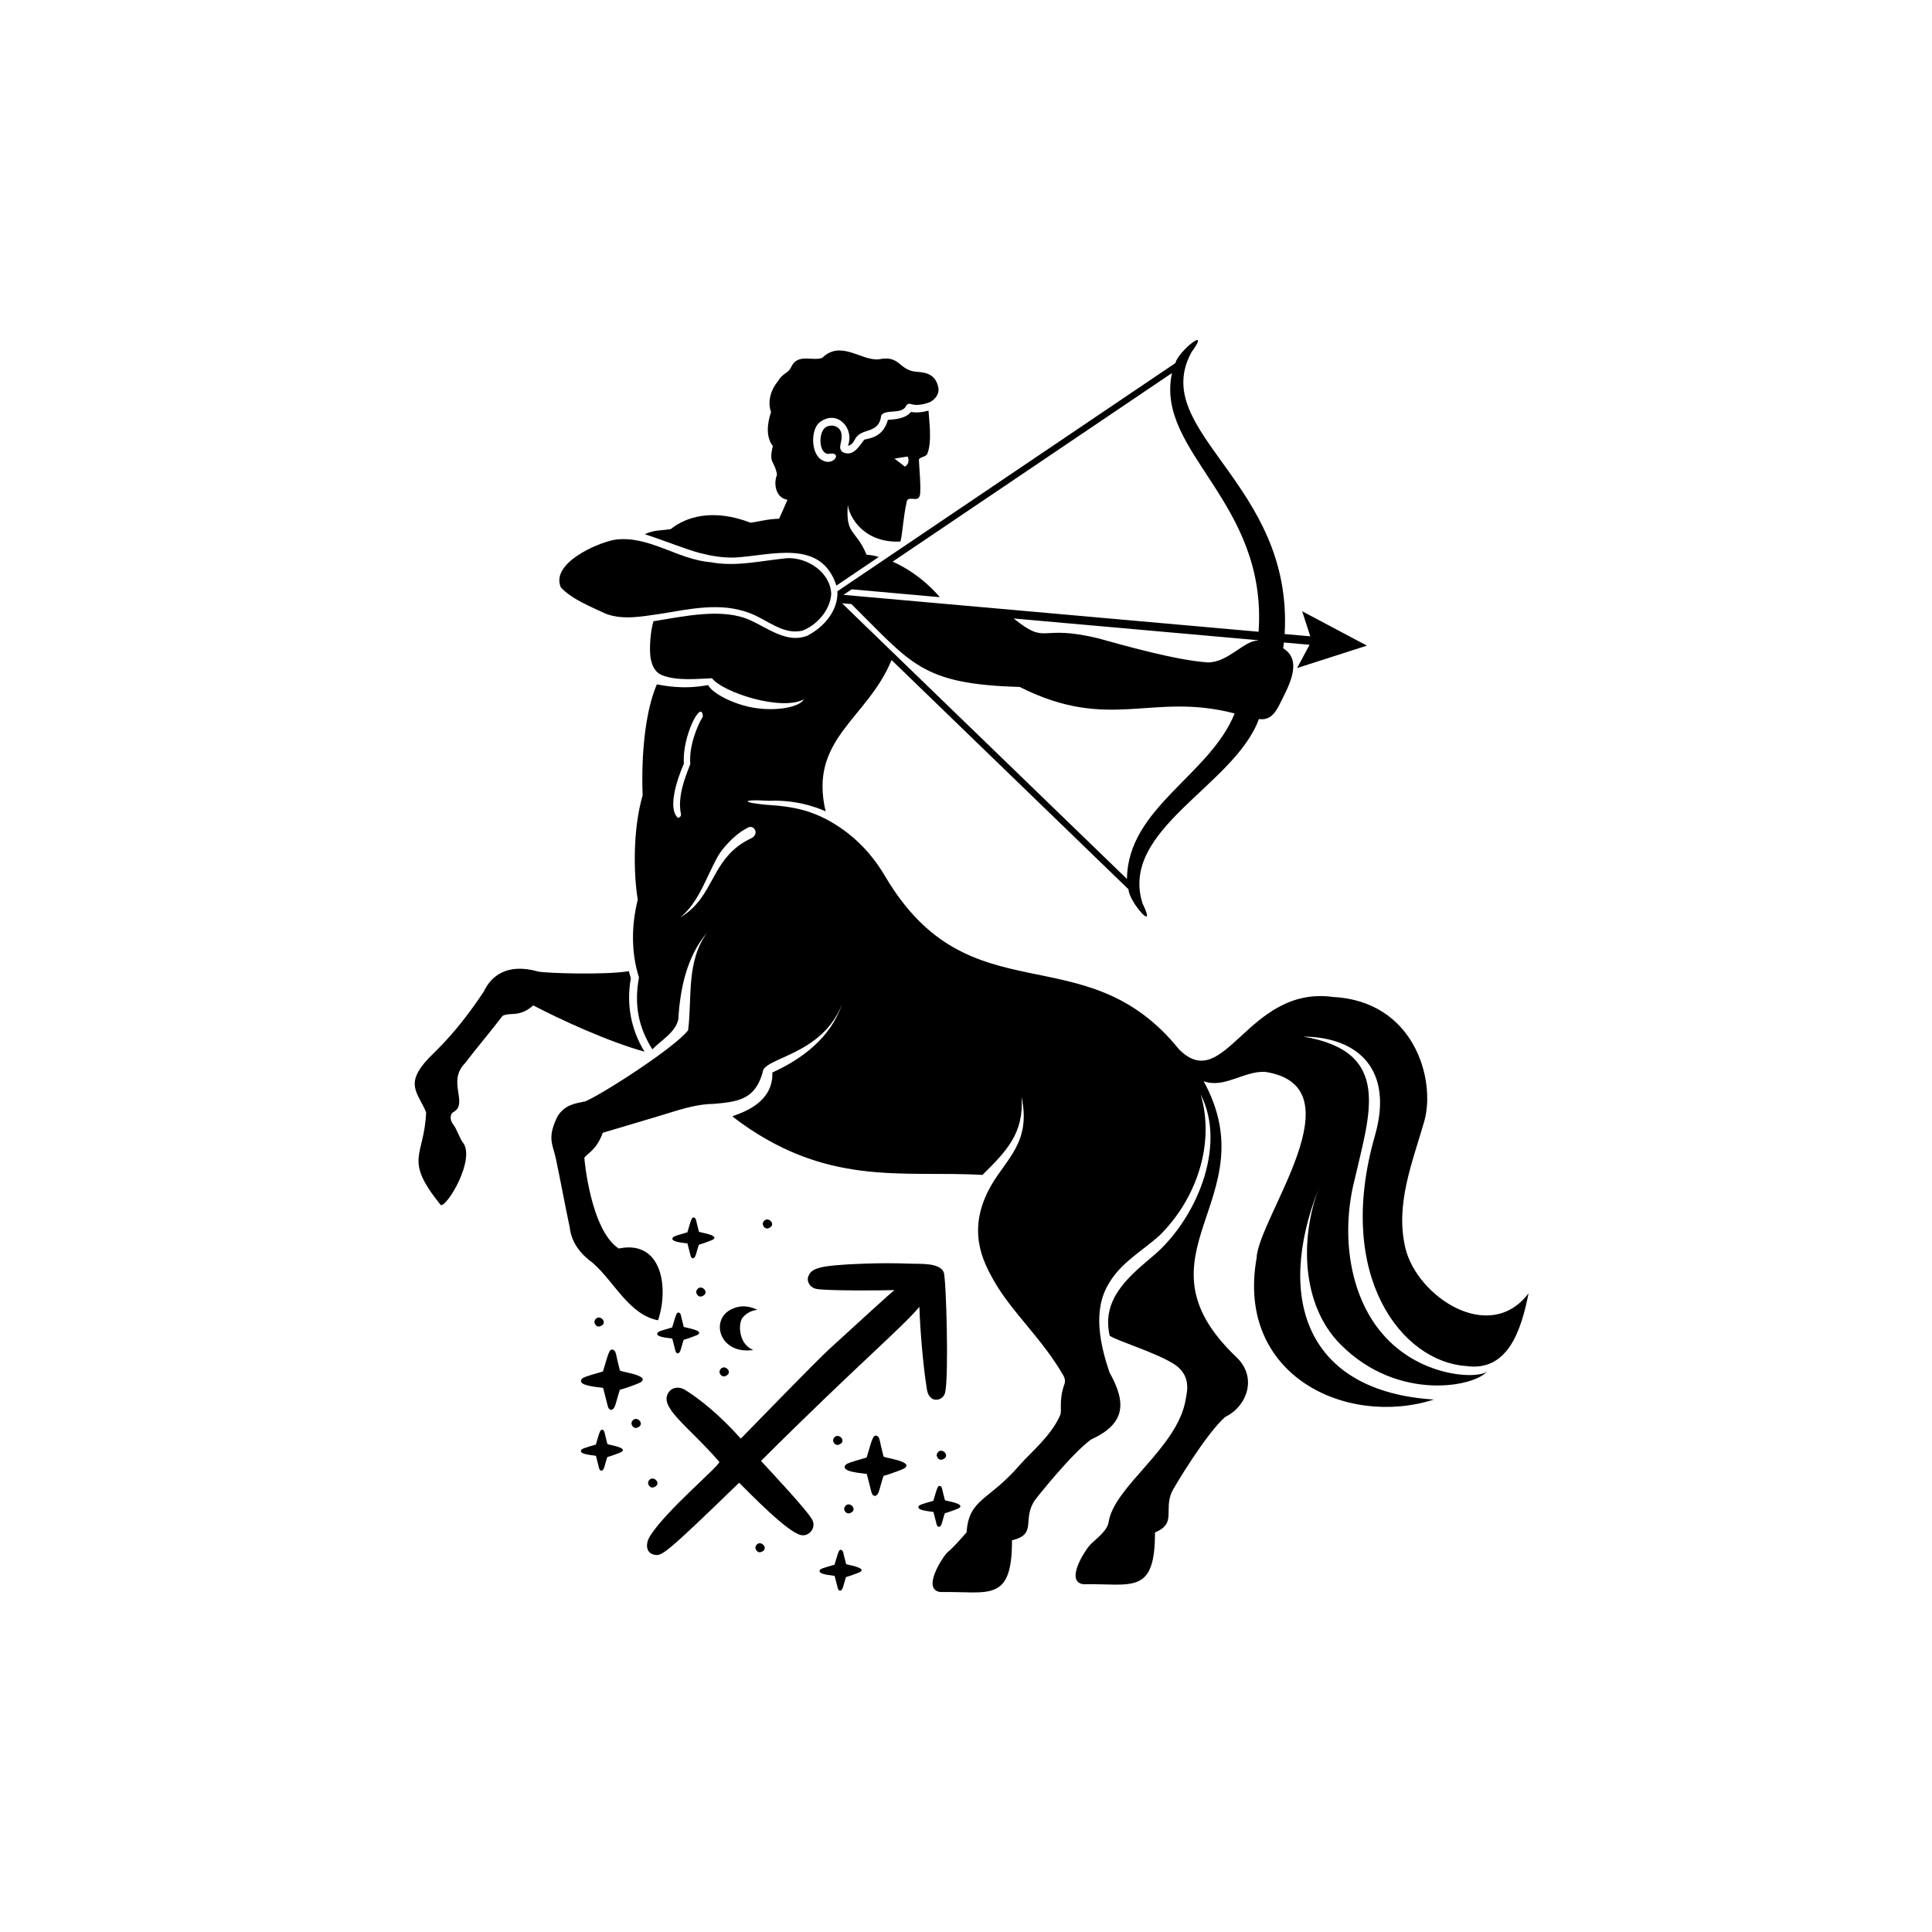 <svg xmlns="http://www.w3.org/2000/svg" xmlns:xlink="http://www.w3.org/1999/xlink" width="2000" zoomAndPan="magnify" viewBox="0 0 1500 1500" height="2000" preserveAspectRatio="xMidYMid meet" version="1.0"><defs><clipPath id="9e677864a7"><path d="M 428 264.016 L 1186.719 264.016 L 1186.719 1236.371 L 428 1236.371 Z M 428 264.016 " clip-rule="nonzero"/></clipPath></defs><path fill="#000000" d="M 732.676 987.66 C 729.316 980.176 714.055 981.414 707.102 981.117 C 694.902 980.645 682.703 980.645 670.566 981.117 C 634.09 982.414 630.023 984.949 627.547 991.078 C 626.133 994.613 628.551 999.68 634.031 1000.742 C 641.043 1002.156 682.883 1002.035 694.727 1001.625 C 694.195 1001.625 695.078 1000.562 643.871 1047.41 C 633.207 1057.191 576.281 1115.824 575.16 1116.945 C 558.426 1098.148 542.574 1085.715 531.91 1079.113 C 527.785 1076.578 522.363 1076.641 519.297 1080.766 C 510.871 1092.43 533.734 1106.457 558.426 1134.918 C 560.137 1136.922 514.586 1174.754 503.918 1193.965 C 501.324 1198.617 501.445 1205.691 507.809 1207.047 C 513.699 1208.281 515.293 1207.988 573.867 1151.184 C 581.879 1159.078 611.285 1189.66 621.891 1191.844 C 628.078 1193.141 633.559 1186.48 630.906 1180.527 C 628.02 1173.988 599.91 1144.109 590.836 1134.27 C 665.203 1060.141 700.09 1031.027 713.82 1014.648 C 714.406 1035.152 717.234 1063.676 719.18 1075.52 C 719.828 1079.469 719.887 1083.297 723.602 1085.832 C 726.84 1088.012 732.5 1086.363 733.793 1081.176 C 736.742 1069.391 734.68 992.137 732.676 987.66 Z M 732.676 987.66 " fill-opacity="1" fill-rule="nonzero"/><path fill="#000000" d="M 576.047 1023.781 C 577.047 1022.012 579.816 1020.008 578.816 1020.777 C 585.828 1015.059 592.074 1018.359 584.238 1015.414 C 577.52 1013.234 572.629 1014.41 568.445 1016.238 C 551.238 1023.781 558.016 1050.594 582.766 1048.355 C 586.594 1048 584.355 1048.766 580.465 1045.465 C 573.453 1039.277 573.629 1027.965 576.047 1023.781 Z M 576.047 1023.781 " fill-opacity="1" fill-rule="nonzero"/><path fill="#000000" d="M 558.84 1063.969 C 558.074 1065.621 559.488 1067.977 561.078 1068.508 C 562.789 1069.039 564.789 1067.742 565.438 1066.797 C 567.621 1063.5 561.312 1058.727 558.84 1063.969 Z M 558.84 1063.969 " fill-opacity="1" fill-rule="nonzero"/><path fill="#000000" d="M 540.75 1001.977 C 539.98 1003.629 541.398 1005.984 542.988 1006.516 C 544.695 1007.047 546.699 1005.75 547.348 1004.805 C 549.527 1001.508 543.281 996.734 540.75 1001.977 Z M 540.75 1001.977 " fill-opacity="1" fill-rule="nonzero"/><path fill="#000000" d="M 592.43 949.121 C 591.66 950.77 593.074 953.125 594.668 953.656 C 596.375 954.188 598.379 952.891 599.027 951.949 C 601.207 948.648 594.961 943.875 592.43 949.121 Z M 592.43 949.121 " fill-opacity="1" fill-rule="nonzero"/><path fill="#000000" d="M 490.484 1103.98 C 489.719 1105.633 491.133 1107.988 492.723 1108.52 C 494.43 1109.051 496.434 1107.754 497.082 1106.809 C 499.262 1103.512 493.016 1098.738 490.484 1103.98 Z M 490.484 1103.98 " fill-opacity="1" fill-rule="nonzero"/><path fill="#000000" d="M 463.965 1029.793 C 465.676 1030.32 467.68 1029.027 468.328 1028.082 C 470.508 1024.781 464.203 1020.008 461.727 1025.254 C 460.961 1026.902 462.375 1029.262 463.965 1029.793 Z M 463.965 1029.793 " fill-opacity="1" fill-rule="nonzero"/><path fill="#000000" d="M 657.895 1174.871 C 659.605 1175.402 661.609 1174.105 662.258 1173.164 C 664.438 1169.863 658.133 1165.09 655.656 1170.332 C 654.832 1171.984 656.246 1174.34 657.895 1174.871 Z M 657.895 1174.871 " fill-opacity="1" fill-rule="nonzero"/><path fill="#000000" d="M 649.293 1121.719 C 651 1122.25 653.004 1120.953 653.652 1120.008 C 655.832 1116.711 649.527 1111.938 647.055 1117.18 C 646.23 1118.832 647.645 1121.188 649.293 1121.719 Z M 649.293 1121.719 " fill-opacity="1" fill-rule="nonzero"/><path fill="#000000" d="M 729.73 1133.211 C 731.438 1133.738 733.441 1132.441 734.09 1131.5 C 736.27 1128.199 729.965 1123.426 727.488 1128.672 C 726.664 1130.32 728.078 1132.68 729.73 1133.211 Z M 729.73 1133.211 " fill-opacity="1" fill-rule="nonzero"/><path fill="#000000" d="M 586.711 1200.504 C 585.945 1202.156 587.359 1204.512 588.949 1205.043 C 590.66 1205.574 592.664 1204.277 593.312 1203.332 C 595.434 1200.031 589.188 1195.262 586.711 1200.504 Z M 586.711 1200.504 " fill-opacity="1" fill-rule="nonzero"/><path fill="#000000" d="M 503.387 1150.238 C 502.621 1151.891 504.035 1154.246 505.629 1154.777 C 507.336 1155.309 509.34 1154.012 509.988 1153.066 C 512.168 1149.77 505.863 1144.996 503.387 1150.238 Z M 503.387 1150.238 " fill-opacity="1" fill-rule="nonzero"/><path fill="#000000" d="M 686.004 1130.852 C 685.297 1127.551 684.824 1126.609 684.059 1123.016 C 683.117 1118.773 682.766 1115.883 681.289 1115.059 C 677.754 1113.055 677.223 1117.301 672.863 1131.617 C 659.84 1135.391 656.539 1136.273 655.895 1138.277 C 654.715 1141.93 662.316 1143.109 672.98 1144.406 L 676.695 1158.961 C 677.695 1162.082 680.996 1163.145 682.766 1156.723 C 682.766 1156.605 685.77 1145.996 686.004 1145.879 C 691.309 1144.406 700.973 1140.812 702.094 1140.047 C 710.164 1134.625 686.18 1131.855 686.004 1130.852 Z M 686.004 1130.852 " fill-opacity="1" fill-rule="nonzero"/><path fill="#000000" d="M 481.289 1064.027 C 480.582 1060.73 480.113 1059.785 479.348 1056.191 C 478.402 1051.949 478.051 1049.062 476.578 1048.234 C 473.039 1046.23 472.512 1050.477 468.148 1064.793 C 455.125 1068.566 451.828 1069.449 451.18 1071.453 C 450 1075.105 457.602 1076.285 468.266 1077.582 L 471.98 1092.137 C 472.98 1095.262 476.281 1096.32 478.051 1089.898 C 478.051 1089.781 481.055 1079.172 481.289 1079.055 C 486.594 1077.582 496.258 1073.988 497.379 1073.223 C 505.449 1067.801 481.469 1065.09 481.289 1064.027 Z M 481.289 1064.027 " fill-opacity="1" fill-rule="nonzero"/><path fill="#000000" d="M 733.617 1164.676 C 733.148 1162.438 732.852 1161.789 732.262 1159.375 C 731.613 1156.484 731.379 1154.543 730.379 1153.953 C 727.961 1152.598 727.609 1155.484 724.66 1165.207 C 715.82 1167.742 713.582 1168.391 713.113 1169.684 C 712.285 1172.16 717.473 1172.984 724.719 1173.871 L 727.254 1183.77 C 727.961 1185.891 730.141 1186.598 731.379 1182.238 C 731.379 1182.18 733.441 1174.93 733.617 1174.871 C 737.211 1173.871 743.754 1171.395 744.52 1170.922 C 750 1167.211 733.734 1165.383 733.617 1164.676 Z M 733.617 1164.676 " fill-opacity="1" fill-rule="nonzero"/><path fill="#000000" d="M 656.895 1214.293 C 656.422 1212.055 656.129 1211.406 655.539 1208.988 C 654.891 1206.102 654.656 1204.156 653.652 1203.57 C 651.238 1202.215 650.883 1205.102 647.938 1214.824 C 639.098 1217.359 636.859 1218.008 636.387 1219.301 C 635.562 1221.777 640.75 1222.602 647.996 1223.488 L 650.531 1233.328 C 651.238 1235.449 653.418 1236.156 654.656 1231.797 C 654.656 1231.734 656.719 1224.488 656.895 1224.43 C 660.488 1223.426 667.031 1220.953 667.797 1220.48 C 673.277 1216.887 657.012 1215 656.895 1214.293 Z M 656.895 1214.293 " fill-opacity="1" fill-rule="nonzero"/><path fill="#000000" d="M 530.848 1030.086 C 530.379 1027.848 530.082 1027.199 529.492 1024.781 C 528.844 1021.895 528.609 1019.949 527.609 1019.363 C 525.191 1018.008 524.84 1020.895 521.891 1030.617 C 513.051 1033.152 510.812 1033.797 510.34 1035.094 C 509.516 1037.57 514.703 1038.395 521.949 1039.277 L 524.484 1049.121 C 525.191 1051.242 527.371 1051.949 528.609 1047.586 C 528.609 1047.527 530.672 1040.281 530.848 1040.223 C 534.441 1039.219 540.984 1036.746 541.75 1036.273 C 547.23 1032.68 530.965 1030.793 530.848 1030.086 Z M 530.848 1030.086 " fill-opacity="1" fill-rule="nonzero"/><path fill="#000000" d="M 542.633 956.25 C 542.164 954.012 541.867 953.363 541.277 950.945 C 540.629 948.059 540.395 946.113 539.395 945.523 C 536.977 944.172 536.625 947.059 533.676 956.781 C 524.84 959.312 522.598 959.961 522.129 961.258 C 521.301 963.734 526.488 964.559 533.734 965.441 L 536.27 975.285 C 536.977 977.406 539.156 978.113 540.395 973.75 C 540.395 973.691 542.457 966.445 542.633 966.387 C 546.23 965.383 552.77 962.91 553.535 962.438 C 559.074 958.844 542.812 956.957 542.633 956.25 Z M 542.633 956.25 " fill-opacity="1" fill-rule="nonzero"/><path fill="#000000" d="M 471.566 1121.07 C 471.098 1118.832 470.801 1118.184 470.211 1115.766 C 469.562 1112.879 469.328 1110.934 468.328 1110.344 C 465.91 1108.988 465.559 1111.879 462.609 1121.602 C 453.77 1124.133 451.531 1124.781 451.062 1126.078 C 450.234 1128.555 455.422 1129.379 462.668 1130.262 L 465.203 1140.164 C 465.91 1142.285 468.09 1142.992 469.328 1138.629 C 469.328 1138.57 471.391 1131.324 471.566 1131.266 C 475.16 1130.262 481.703 1127.789 482.469 1127.316 C 487.949 1123.664 471.684 1121.777 471.566 1121.07 Z M 471.566 1121.07 " fill-opacity="1" fill-rule="nonzero"/><path fill="#000000" d="M 342.172 935.609 C 347.273 937.02 368.828 900.637 359.742 887.531 C 357.355 884.918 354.297 875.895 352.012 873.188 C 349.719 870.484 348.863 865.895 351.617 863.668 C 364.465 856.945 346.555 840.059 361.121 825.379 C 368.848 815.062 382.461 799.02 390.195 788.703 C 396.172 785.633 403.238 790.18 414.008 780.586 C 435.949 792.047 472.383 808.75 500.414 816.535 C 489.863 799.301 486.184 779.879 489.781 759.414 C 489.254 757.879 488.742 756.055 488.258 754.012 C 470.293 757.07 424.562 755.637 417.875 754.324 C 393.145 747.258 381.035 758.363 375.668 769.746 C 354.793 801.285 339.754 814.469 332.75 821.652 C 313.68 841.898 324.527 848.246 330.84 863.605 C 329.359 898.777 312.984 899.281 342.172 935.609 " fill-opacity="1" fill-rule="nonzero"/><path fill="#000000" d="M 704.547 354.449 C 706.273 356.934 705.266 360.902 702.562 362.262 L 694.465 356.047 Z M 663.539 341.504 C 668.527 331.25 682.324 337.891 684.168 322.621 C 687.109 317.223 700.359 322.23 703.543 315.035 C 704.242 313.742 705.793 313.168 707.164 313.695 C 711.652 315.258 718.137 313.891 722.578 311.926 C 726.281 309.578 729.664 305.801 728.387 300.227 C 725.613 288.141 714.668 289.203 709.637 288.418 C 697.387 286.191 698.312 275.645 682.125 278.988 C 668.582 280.207 652.781 263.785 638.457 277.801 C 630.684 280.832 619.016 273.629 613.926 285.672 C 610.91 290.723 608.367 288.914 603.738 296.328 C 599.039 301.844 595.492 311.391 598.648 319.949 C 595.805 328.293 594.332 338.891 600.035 346.348 C 596.594 360.359 601.293 356.996 603.277 368.586 C 600.219 375.805 602.586 386.82 611.398 387.992 C 609.039 393.508 606.93 398.32 604.887 402.75 C 595.93 402.871 587.875 405.285 582.68 405.805 C 553.492 394.641 532.77 401.215 520.945 410.68 C 515.066 412.07 508.387 411.02 500.586 414.754 C 514.496 419.172 533.844 427.008 543.336 429.352 C 552.828 431.699 560.031 433.039 570.422 432.887 C 598.855 431.289 637.473 417.906 649.375 454.637 L 682.262 432.434 C 678.312 431.156 675.32 430.918 672.789 430.68 C 664.496 410.656 656.383 415.785 658.246 391.918 C 659.289 401.473 670.863 421.852 699.102 420.461 C 700.953 413.051 700.953 403.324 704.109 388.816 C 706.422 384.391 714.066 391.52 714.457 382.551 C 714.84 373.68 713.918 367.656 713.453 357.004 C 713.363 354.914 718.855 354.918 719.938 352.375 C 723.836 343.207 721.246 325.535 720.891 318.773 C 716.527 320.07 711.473 320.652 707.34 319.809 C 702.75 325.219 694.66 325.59 689.352 325.977 C 686.09 337.523 678.539 339.906 671.035 341.316 C 667.035 346.426 662.266 355.18 654.105 350.934 C 650.207 347.594 653.898 343.926 653.402 338.066 C 653.344 330.922 645.297 328.43 640.445 332.141 C 634.766 337.141 636.07 354.547 644.695 352.172 C 653.867 351.32 647.098 362.105 638.539 357.398 C 629.395 353.016 629.074 332.949 636.766 327.602 C 650.285 317.762 663.539 332.754 658.332 346.004 C 660.707 345.699 662.199 344.156 663.539 341.504 " fill-opacity="1" fill-rule="nonzero"/><path fill="#000000" d="M 581.469 475.797 C 595.047 480.539 607.617 493.203 622.91 489.652 C 634.281 485.449 644.758 473.391 645.363 461.004 C 644.613 444.324 626.98 432.723 611.223 433.359 C 591.316 435.215 571.523 440.312 551.422 436.469 C 525.84 434.32 503.602 415.477 477.395 419.027 C 462.957 421.645 427.359 437.551 435.441 456.059 C 444.41 465.559 458.352 470.793 470.121 476.434 C 483.562 481.57 498.211 478.652 512.012 476.684 C 534.832 473.047 559.059 467.328 581.469 475.797 " fill-opacity="1" fill-rule="nonzero"/><g clip-path="url(#9e677864a7)"><path fill="#000000" d="M 583.375 650.789 C 575.668 654.371 570.086 658.824 565.656 663.738 C 558.273 671.93 554.109 681.414 548.824 690.395 C 543.953 698.664 538.121 706.496 527.887 712.453 C 532.707 708.676 536.555 703.953 539.891 698.754 C 540.824 697.293 541.715 695.797 542.578 694.273 C 548.035 684.613 552.227 673.816 557.59 664.398 C 559.047 661.965 561.301 658.945 564.047 655.883 C 568.406 651.023 574.004 646.055 579.656 643.133 C 581.648 641.672 583.57 641.828 584.895 642.773 C 587.211 644.43 587.68 648.523 583.375 650.789 Z M 526.27 634.941 C 516.121 625.48 530.902 593.004 531 592.898 C 529.234 572.316 544.918 541.719 545.703 556.379 C 540.766 564.25 534.734 580.488 535.961 593.23 C 532.25 602.723 525.77 618.191 528.688 631.992 C 529.004 633.5 527.801 634.961 526.27 634.941 Z M 661.008 468.992 C 707.934 515.309 715.219 531.16 791.691 533.34 C 861.699 568.641 894.02 537.059 958.574 553.93 C 939.289 601.961 875.516 627.195 874.98 682.441 C 845.117 653.555 679.488 493.285 653.719 468.344 Z M 661.23 457.535 L 729.613 463.641 C 729.613 463.641 715.703 445.988 693.012 436.074 L 909.906 289.637 C 896.734 351.367 984.133 389.148 977.172 490.488 C 902.605 483.863 727.477 468.301 654.848 461.844 Z M 976.566 497.32 C 965.758 497.418 953.457 514.355 937.828 514.289 C 912.836 512.688 871.234 500.699 853.176 495.746 C 805.598 484.043 813.898 501.742 787.02 480.188 L 976.594 497.035 C 976.586 497.133 976.574 497.227 976.566 497.32 Z M 1091.211 969.285 C 1082.938 934.949 1096.789 902.211 1105.988 869.902 C 1114.621 837.625 1097.836 777.238 1034.766 774.008 C 968.414 765.129 950.816 850.668 915.277 814.566 C 841.953 723.777 752.883 791.754 687.176 680.258 C 679.773 667.703 670.348 656.383 658.895 647.375 C 649.738 640.18 639.594 634.309 629.336 630.773 C 629.336 630.773 619.766 626.961 603.266 625.465 C 576.117 623.812 572.215 620.215 597.316 621.742 C 622.301 620.59 641.023 629.941 641.023 629.941 C 627.66 573.473 673.262 558.488 692.211 512.453 L 876.164 690.449 C 876.441 700.223 898.918 725.539 887.066 701.461 C 868.801 643.77 958.453 610.086 977.426 558.227 C 986.016 559.562 990.168 553.492 993.48 546.836 C 999.746 534.168 1012.281 513.066 996.273 503.352 C 996.461 501.945 996.641 500.414 996.805 498.832 L 1016.723 500.602 L 1007.082 518.668 L 1061.281 501.262 L 1010.996 474.566 C 1012.172 478.203 1016.203 490.648 1017.305 494.051 L 997.387 492.281 C 1004.355 375.02 891.297 335.477 925.051 273.477 C 940.984 251.781 914.43 272.984 912.625 281.852 C 886.441 299.531 669.977 445.684 650.16 459.059 C 650.879 474.129 639.641 486.969 626.781 493.566 C 611.312 499.754 596.414 487.891 582.793 481.656 C 560.867 471.559 530.82 478.676 507.371 482.316 C 505.258 488.559 503.637 504.383 505.379 512.184 C 507.059 519.73 510.426 522.902 514.496 524.41 C 526.371 528.828 541.66 526.961 552.789 526.59 C 561.141 537.52 606.445 552.277 623.996 543.023 C 621.379 548.52 604.07 552.59 585.41 549.535 C 569.438 546.918 553.027 538.277 549.785 531.879 C 529.766 535.617 515.516 532.223 509.992 531.352 C 502.293 548.867 497.566 580.152 498.93 617.535 C 491.012 644.832 492.043 679.812 495.164 698.551 C 490.121 718.336 490 739.945 496.102 758.867 C 492.125 780.465 495.82 797.676 506.473 814.742 C 513.445 807.5 524.367 801.688 526.66 791.332 C 527.977 767.684 533.297 742.32 549.09 724.027 C 532.613 746.453 537.441 774.527 534.262 799.871 C 524.586 812.766 469.535 848.422 454.641 855.02 C 446.641 856.832 439.07 857.34 433.016 866.426 C 424.438 883.598 429.215 888.527 431.504 899.25 C 435.191 916.543 438.625 935.535 442.312 952.828 C 443.629 964.902 450.945 973.832 460.504 980.758 C 477.5 995.953 488.531 1020.758 510.914 1025.059 C 519.359 1000.098 514.152 962.316 480.395 969.344 C 458.52 955.168 453.535 899.227 453.707 898.746 C 456.117 895.469 463.297 892.684 467.977 879.488 C 473.469 877.879 502.223 869.32 511.016 866.68 C 525.223 862.406 539.262 857.258 553.844 857.066 C 573.035 855.426 586.238 853.719 592.129 832.578 C 592.395 820.977 637.93 819.703 653.559 780.078 C 644.914 805.543 622.836 822.203 599.66 832.68 C 600.68 860.176 567.301 865.832 568.785 866.965 C 641.059 922.305 700.441 908.598 762.797 912.199 C 781.387 893.773 795.168 879.789 793.109 851.633 C 800.734 886.688 781.391 899.555 769.41 920.605 C 749.953 954.797 763.348 979.594 771.566 994.207 C 785.262 1018.559 809.672 1039.828 825.84 1068.395 C 826.891 1070.285 827.16 1072.559 826.43 1074.594 C 821.785 1087.602 824.73 1095.047 823.129 1098.715 C 816.066 1114.875 800.586 1127.328 791.652 1137.488 C 767.555 1165.555 752.332 1163.277 750.434 1189.707 C 745.922 1194.953 739.562 1202.062 735.57 1205.262 C 731.859 1208.816 715.293 1234.148 730.113 1236.062 C 767.566 1235.363 785.801 1244.84 785.703 1195.871 C 805.707 1191.234 793.246 1179.672 803.422 1164.848 C 805.094 1162.41 832.34 1128.27 847.137 1117.613 C 873.586 1105.465 874.949 1089.594 861.34 1065.41 C 854.137 1043.91 848.184 1017.375 860.781 996.711 C 870.359 980.086 886.766 971.41 900.375 959.09 C 928.5 931.383 943.625 888.473 932.215 849.762 C 953.043 890.27 928.156 948.648 893.434 976.668 C 874.547 992.617 855.273 1009.609 861.559 1037.078 C 868.039 1041.328 895.191 1049.312 910.5 1058.426 C 925.578 1067.402 921.434 1081.047 920.656 1086.031 C 914.719 1124.02 864.676 1153.965 860.664 1182.109 C 859.422 1189.008 849.992 1195.504 846.598 1199.203 C 842.84 1202.863 826.344 1228.016 841.141 1230 C 878.633 1229.281 896.809 1238.809 896.73 1189.809 C 913.547 1182.793 903.602 1173.043 909.633 1158.676 C 910.961 1155.52 936.453 1112.902 951.316 1100.059 C 967.957 1092.074 976.734 1069.477 959.777 1053.527 C 875.832 973.473 984.703 931.57 934.516 839.445 C 950.352 845.285 965.48 831.527 982.102 832.172 C 1056.227 843.359 977.016 945.246 975.609 976.777 C 959.461 1067.953 1045.473 1108.27 1113.316 1086.594 C 1015.691 1080.48 989.492 1009.973 1023.93 922.449 C 1009.137 961.855 1010.512 1013.191 1040.566 1043.594 C 1086.066 1089.625 1147.129 1075.988 1154.703 1064.371 C 1150.441 1070.91 1099.691 1070.938 1069.566 1030.93 C 1046.801 1000.684 1041.461 955.609 1051.828 915.434 C 1063.238 865.059 1081.613 816.438 1011.879 804.82 C 1055.152 805.164 1082.027 831.082 1067.512 881.637 C 1036.066 991.145 1088.723 1057.215 1138.133 1060.562 C 1170.566 1065.281 1181.004 1033.215 1186.758 1004.145 C 1156.301 1044.234 1100.273 1006.504 1091.211 969.285 " fill-opacity="1" fill-rule="nonzero"/></g></svg>